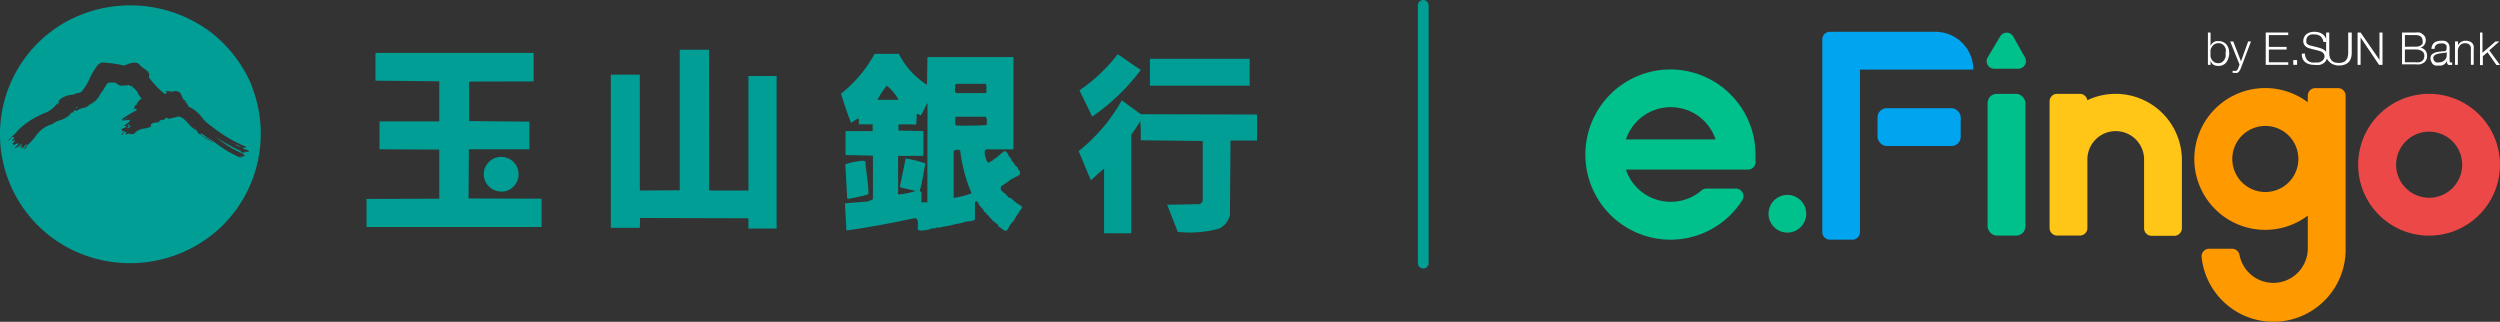 <svg xmlns="http://www.w3.org/2000/svg" width="232.74" height="29.96" viewBox="0 0 232.74 29.96">
  <rect x="0" y="0" width="232.74" height="29.96" fill="#333333" stroke="none"/>
  <g id="Group_3249" data-name="Group 3249" transform="translate(-55 -27.5)">
    <g id="圖層_2" data-name="圖層 2" transform="translate(202.623 31.961)">
      <g id="表頭尾" transform="translate(-0.038 -1.501)">
        <path id="Path_1" data-name="Path 1" d="M72.947.08V1.325h0a.824.824,0,0,1,.124-.206.824.824,0,0,1,.181-.148A.7.7,0,0,1,73.467.88a1.278,1.278,0,0,1,.239,0,.924.924,0,0,1,.437.1.882.882,0,0,1,.305.247,1.113,1.113,0,0,1,.181.371,1.509,1.509,0,0,1,.058.437,1.567,1.567,0,0,1-.091.454,1.072,1.072,0,0,1-.181.363.882.882,0,0,1-.305.247.924.924,0,0,1-.437.091.882.882,0,0,1-.47-.115.676.676,0,0,1-.256-.4h0V3.09H72.7V.08Zm1.427,1.583a.965.965,0,0,0-.132-.3.726.726,0,0,0-.214-.206.61.61,0,0,0-.33-.082.684.684,0,0,0-.355.082.726.726,0,0,0-.239.206,1.2,1.2,0,0,0-.157.3,1.649,1.649,0,0,0,0,.338,1.583,1.583,0,0,0,0,.338,1.2,1.2,0,0,0,.132.3.75.75,0,0,0,.239.214.684.684,0,0,0,.355.082A.61.61,0,0,0,74,2.851a.759.759,0,0,0,.214-.214.965.965,0,0,0,.132-.3,1.584,1.584,0,0,0,0-.338,1.649,1.649,0,0,0,.025-.338Z" transform="translate(-14.737 -0.013)" fill="#fff"/>
        <path id="Path_2" data-name="Path 2" d="M75.589,1.09l.717,1.855.668-1.855h.264L76.3,3.564a1.2,1.2,0,0,1-.115.231.685.685,0,0,1-.107.148.421.421,0,0,1-.148.074.7.7,0,0,1-.206,0h-.2v-.19H75.7a.33.33,0,0,0,.14,0,.206.206,0,0,0,.1-.066.314.314,0,0,0,.074-.107l.066-.165.091-.247L75.3,1.09Z" transform="translate(-15.264 -0.191)" fill="#fff"/>
        <path id="Path_3" data-name="Path 3" d="M81.555.08V.319H79.749v1.1H81.4v.247H79.749V2.851h1.806V3.09H79.46V.08Z" transform="translate(-16.113 -0.013)" fill="#fff"/>
        <path id="Path_4" data-name="Path 4" d="M82.62,3.19h.355v.445H82.62Z" transform="translate(-16.709 -0.559)" fill="#fff"/>
        <path id="Path_5" data-name="Path 5" d="M84.085,2.474a.561.561,0,0,0,.206.247.825.825,0,0,0,.313.132,1.509,1.509,0,0,0,.388,0,1.047,1.047,0,0,0,.264,0,.99.99,0,0,0,.256-.107.627.627,0,0,0,.2-.19.454.454,0,0,0,.082-.28.412.412,0,0,0-.058-.223.528.528,0,0,0-.14-.148.742.742,0,0,0-.2-.1l-.214-.066-.668-.165-.256-.082a.685.685,0,0,1-.223-.14.651.651,0,0,1-.214-.528,1.088,1.088,0,0,1,.041-.231.825.825,0,0,1,.157-.28.932.932,0,0,1,.322-.223A1.3,1.3,0,0,1,84.86,0a1.492,1.492,0,0,1,.429.058,1.113,1.113,0,0,1,.355.181.824.824,0,0,1,.239.289.824.824,0,0,1,.091.412h-.289a.594.594,0,0,0-.091-.305A.758.758,0,0,0,85.429.42a.874.874,0,0,0-.561-.173,1.1,1.1,0,0,0-.289,0,.569.569,0,0,0-.239.1.437.437,0,0,0-.165.181.5.5,0,0,0-.066.3.462.462,0,0,0,0,.19.5.5,0,0,0,.1.132.643.643,0,0,0,.148.091l.173.049.734.181.305.107a1.229,1.229,0,0,1,.247.148.742.742,0,0,1,.173.223.775.775,0,0,1,.058.322.825.825,0,0,1-.058.313,1.645,1.645,0,0,1-.115.19.618.618,0,0,1-.206.173,1,1,0,0,1-.313.132,1.921,1.921,0,0,1-.462,0,1.938,1.938,0,0,1-.495-.058,1.006,1.006,0,0,1-.388-.19.825.825,0,0,1-.247-.322,1.064,1.064,0,0,1-.074-.478h.289a.9.9,0,0,0,.107.445Z" transform="translate(-16.979 0.001)" fill="#fff"/>
        <path id="Path_6" data-name="Path 6" d="M87.4.08V1.944a1.427,1.427,0,0,0,.058.445.742.742,0,0,0,.173.3.577.577,0,0,0,.28.173,1.418,1.418,0,0,0,.742,0,.618.618,0,0,0,.28-.173.742.742,0,0,0,.173-.3,1.427,1.427,0,0,0,.058-.445V.08h.33V2.01a1.559,1.559,0,0,1-.066.437,1.023,1.023,0,0,1-.206.371,1.031,1.031,0,0,1-.363.239,1.328,1.328,0,0,1-.536.091,1.3,1.3,0,0,1-.536-.091.965.965,0,0,1-.363-.239.915.915,0,0,1-.247-.33,1.312,1.312,0,0,1-.066-.437V.08Z" transform="translate(-18.141 -0.013)" fill="#fff"/>
        <path id="Path_7" data-name="Path 7" d="M90.94.08,92.7,2.628h0V.08h.28V3.09h-.322L90.94.542h0V3.09h-.28V.08Z" transform="translate(-18.764 -0.013)" fill="#fff"/>
        <path id="Path_8" data-name="Path 8" d="M96.958.078a1.748,1.748,0,0,1,.363,0,.825.825,0,0,1,.272.157.577.577,0,0,1,.214.231.635.635,0,0,1,.082.346.717.717,0,0,1-.041.231.7.7,0,0,1-.107.206.577.577,0,0,1-.165.148.462.462,0,0,1-.214.091h0a.709.709,0,0,1,.643.734,1.232,1.232,0,0,1,0,.165.924.924,0,0,1-.049.19.7.7,0,0,1-.107.181.66.66,0,0,1-.2.165,1.047,1.047,0,0,1-.289.115,1.649,1.649,0,0,1-.421,0H95.68V.078Zm0,1.319a1.031,1.031,0,0,0,.3-.041.742.742,0,0,0,.214-.107.487.487,0,0,0,.124-.165.5.5,0,0,0,0-.2c0-.379-.223-.569-.676-.569h-.973V1.4Zm0,1.451a1.13,1.13,0,0,0,.3,0,.635.635,0,0,0,.256-.1.478.478,0,0,0,.173-.19.668.668,0,0,0,.066-.305.5.5,0,0,0-.206-.437,1.039,1.039,0,0,0-.585-.157H95.944V2.849Z" transform="translate(-19.644 -0.011)" fill="#fff"/>
        <path id="Path_9" data-name="Path 9" d="M99.063,1.413a.825.825,0,0,1,.181-.231.825.825,0,0,1,.272-.124,1.171,1.171,0,0,1,.346-.049,1.649,1.649,0,0,1,.289,0,.635.635,0,0,1,.256.1.536.536,0,0,1,.19.214.75.75,0,0,1,.074.355v1.2a.14.14,0,0,0,.157.157h.082v.223h-.173a.462.462,0,0,1-.165,0,.165.165,0,0,1-.091-.074.322.322,0,0,1-.049-.124.948.948,0,0,1,0-.157h0a1.9,1.9,0,0,1-.148.19.676.676,0,0,1-.371.223,1.278,1.278,0,0,1-.272,0,1.064,1.064,0,0,1-.289,0,.552.552,0,0,1-.231-.115.536.536,0,0,1-.14-.231.585.585,0,0,1-.091-.313.594.594,0,0,1,.091-.33.651.651,0,0,1,.272-.19,1.3,1.3,0,0,1,.371-.1l.429-.049h.148l.107-.041a.256.256,0,0,0,.074-.115.593.593,0,0,0,0-.14.445.445,0,0,0,0-.223.412.412,0,0,0-.124-.14.437.437,0,0,0-.181-.066.94.94,0,0,0-.223,0,.66.66,0,0,0-.412.115.454.454,0,0,0-.165.388h-.3a.965.965,0,0,1,.082-.346Zm1.328.651a.157.157,0,0,1-.091.066h-.132l-.346.049a1.773,1.773,0,0,0-.33.074.561.561,0,0,0-.239.132.313.313,0,0,0-.1.247.379.379,0,0,0,.041.173.453.453,0,0,0,.107.14.569.569,0,0,0,.157.082.47.47,0,0,0,.181,0,.932.932,0,0,0,.3-.049.742.742,0,0,0,.239-.132.709.709,0,0,0,.165-.214.668.668,0,0,0,.058-.289v-.28Z" transform="translate(-20.207 -0.175)" fill="#fff"/>
        <path id="Path_10" data-name="Path 10" d="M101.94,1.076v.379h0a.643.643,0,0,1,.272-.322.759.759,0,0,1,.421-.124,1.056,1.056,0,0,1,.388.066.569.569,0,0,1,.247.165.61.61,0,0,1,.132.264,1.5,1.5,0,0,1,0,.346v1.4h-.264V1.892a1.277,1.277,0,0,0,0-.256.528.528,0,0,0-.091-.206.363.363,0,0,0-.173-.14.6.6,0,0,0-.264-.049.825.825,0,0,0-.289.049.651.651,0,0,0-.206.157.759.759,0,0,0-.14.239.824.824,0,0,0-.049.3v1.27h-.264V1.076Z" transform="translate(-20.693 -0.176)" fill="#fff"/>
        <path id="Path_11" data-name="Path 11" d="M104.711.08V1.968L105.923.913h.355l-.932.825,1,1.369h-.338l-.825-1.187-.437.363v.825h-.264V.08Z" transform="translate(-21.188 -0.013)" fill="#fff"/>
        <rect id="Rectangle_1" data-name="Rectangle 1" width="7.743" height="3.521" rx="0.85" transform="translate(27.207 7.111)" fill="#00a4ef"/>
        <path id="Path_12" data-name="Path 12" d="M66.78,13.622h0a6.168,6.168,0,0,0-8.807-5.558.7.7,0,0,0-.7-.594H55.161a.7.7,0,0,0-.7.7V19.963a.7.7,0,0,0,.7.7h2.111a.7.7,0,0,0,.709-.7V13.63h0a2.639,2.639,0,1,1,5.277,0v6.358a.7.7,0,0,0,.7.7H66.07a.709.709,0,0,0,.709-.7V13.638h0Z" transform="translate(-11.238 -1.694)" fill="#ffc517"/>
        <path id="Path_13" data-name="Path 13" d="M97.327,7.47a6.6,6.6,0,1,0,6.6,6.6A6.6,6.6,0,0,0,97.327,7.47Zm0,9.673a3.076,3.076,0,1,1,3.084-3.076A3.076,3.076,0,0,1,97.327,17.143Z" transform="translate(-18.776 -1.693)" fill="#ed4848"/>
        <rect id="Rectangle_2" data-name="Rectangle 2" width="3.521" height="13.194" rx="0.85" transform="translate(37.452 5.777)" fill="#00c08b"/>
        <path id="Path_14" data-name="Path 14" d="M84.905,7.47H82.794a.7.7,0,0,0-.709.7v.618a6.6,6.6,0,1,0,0,10.555V22.42A3.208,3.208,0,0,1,75.727,23a.709.709,0,0,0-.693-.577H72.907a.709.709,0,0,0-.7.825,6.721,6.721,0,0,0,13.4-.825V8.171A.7.7,0,0,0,84.905,7.47Zm-6.778,9.673a3.076,3.076,0,1,1,2.18-.9,3.076,3.076,0,0,1-2.18.9Z" transform="translate(-14.824 -2.227)" fill="#f90"/>
        <path id="Path_15" data-name="Path 15" d="M38.348,0H28.511a.7.7,0,0,0-.7.7V18.653a.7.7,0,0,0,.7.7h2.094a.709.709,0,0,0,.709-.7V3.521H41.869A3.521,3.521,0,0,0,38.348,0Z" transform="translate(-5.745 0.001)" fill="#00a4ef"/>
        <circle id="Ellipse_1" data-name="Ellipse 1" cx="1.756" cy="1.756" r="1.756" transform="translate(17.057 15.182)" fill="#00c08b"/>
        <path id="Path_16" data-name="Path 16" d="M49.354.454a.7.7,0,0,0-1.22,0L46.98,2.4a.7.7,0,0,0,.61,1.055h2.251a.709.709,0,0,0,.61-1.055Z" transform="translate(-9.519 -0.017)" fill="#00c08b"/>
        <path id="Path_17" data-name="Path 17" d="M7.976,4.25a7.924,7.924,0,1,0,6.6,12.179.709.709,0,0,0-.561-1.088H11.249a.75.75,0,0,0-.47.173,4.4,4.4,0,0,1-7.034-1.938H15.108a.709.709,0,0,0,.7-.635v-.891a7.941,7.941,0,0,0-7.834-7.8Zm-4.23,6.514a4.4,4.4,0,0,1,8.345,0Z" transform="translate(0.038 -0.745)" fill="#00c08b"/>
      </g>
    </g>
    <g id="圖層_2-2" data-name="圖層 2" transform="translate(55 28.006)">
      <g id="表頭尾-2" data-name="表頭尾" transform="translate(0 -0.006)">
        <path id="Path_18" data-name="Path 18" d="M136.29,7.37a19.532,19.532,0,0,1-4.525,4.341L130.58,9.263A15.5,15.5,0,0,0,134.143,5.9c.708.485,1.416.985,2.147,1.47" transform="translate(-30.086 -1.355)" fill="#019e96"/>
        <rect id="Rectangle_3" data-name="Rectangle 3" width="9.289" height="2.501" transform="translate(107.051 4.976)" fill="#019e96"/>
        <path id="Path_19" data-name="Path 19" d="M147.088,12.8V15.22h-2.47l-.054,6.926a1.855,1.855,0,0,1-1.008,1.278,10.308,10.308,0,0,1-3.848.3l-.985-2.524,3.032-.054a.608.608,0,0,0,.277-.323V15.266l-5.764-.069c0-.608,0-1.239-.054-1.793a11.491,11.491,0,0,1-.831,1.262v9.189H132.85V17.845c-.431.331-.831.731-1.231,1.085l-1.139-2.724A15.977,15.977,0,0,0,134.5,11.48l1.77,1.293Z" transform="translate(-30.063 -2.64)" fill="#019e96"/>
        <path id="Path_20" data-name="Path 20" d="M117.461,19.266c-.2.054-.1-.177-.277-.177-.054-.177-.223-.223-.346-.354s-.262-.169-.231-.423c.069,0,0-.254.177-.154v-.077a4.965,4.965,0,0,0,.577-.377c.054-.077.177-.077.208-.177s.069,0,.123,0v-.054c0-.054.1,0,.123,0V17.4c0-.054.077,0,.1,0V17.35c0-.054.1,0,.131,0v-.077c.046-.054.1,0,.146,0V17.2h.077V17.15c0-.054.077,0,.108,0v-.408c-.208-.046-.108-.354-.331-.4-.077,0,0-.154-.1-.1-.108-.1-.077-.254-.208-.308s-.077-.2-.146-.246-.1-.254-.231-.285a.931.931,0,0,0-.377-.523c-.046.046-.077.123-.177.1s0,.069,0,.069c-.308.131-.508.485-.839.608-.1.154-.277.2-.423.308s-.208-.131-.285-.208c-.046-.323-.323-.77,0-1.008h2.524V6.16h-8l-.046,2.578a7.319,7.319,0,0,1-2.624-2.878h-2.255a12.1,12.1,0,0,1-3.125,3.709c.277.885.577,1.816.931,2.7l.654-.4c.131.123.054.377.077.554h1.285v.631h-2.524V15.28l2.547.054V19.4l-.454.2-2.147.177.131,2.524c2.17-.3,4.317-.708,6.411-1.162.408.177.177.77.254,1.108a1.062,1.062,0,0,0,.708,0c.377.054.477-.223.854-.123.108-.2.477,0,.608-.146a10.49,10.49,0,0,0,1.385-.285,3.909,3.909,0,0,0,.862-.2c.277-.077.685,0,.885-.223V19.651l.123-.077a.446.446,0,0,1,.254.377c.154.054.177.254.331.331s0,.177.1.123c0,.254.3.177.3.431.231.046.231.331.431.377.077.2.254.254.377.377s.285.154.285.354a1.955,1.955,0,0,1,.5.354c.177,0,.1.054.277,0a3.548,3.548,0,0,0,.308-.531c.1-.077.146-.223.246-.277a.283.283,0,0,0,.131-.277c.123,0,.123-.154.177-.223a3.525,3.525,0,0,0,.354-.562c.1,0,.1-.123.177-.223v-.154a4.025,4.025,0,0,1-1.016-.77M106.009,8.831a4.456,4.456,0,0,1,1.085,1.308h-1.97a8.765,8.765,0,0,1,.885-1.339m3.763,10.882h-.554V18.72c-.1,0-.123-.1-.146-.146.246-.839.346-1.693.523-2.524a12.6,12.6,0,0,0-1.839-.454l-.531,2.57.054.131,1.408.323a6.449,6.449,0,0,1-1.639.331V15.357H109.4V13.048L107.086,13V12.44c.523-.046,1.085,0,1.639,0a6.433,6.433,0,0,0,.054-.954c.123-.131.246.1.377.1.269-.354.4-.816.631-1.162ZM112.35,8.746l.123-.1H115.2c.123.2.054.531.077.808l-.077.054h-2.724c-.254-.1-.077-.508-.123-.77m-.131,10.5V14.9c.154-.131.685-.231.631.169a14.86,14.86,0,0,0,1.031,3.771,7.319,7.319,0,0,1-1.662.423m.2-6.719a1.378,1.378,0,0,1,0-.831H115.2c.177.177.077.531.1.77a27.051,27.051,0,0,1-2.855.046" transform="translate(-23.439 -1.346)" fill="#019e96"/>
        <path id="Path_21" data-name="Path 21" d="M102.737,22.3c.408-.077.808-.177,1.208-.254.154-.077.408-.054.462-.2,0-1.039-.231-2.024-.277-2.986-.254-.169-.562,0-.839,0a6.451,6.451,0,0,0-1.031.254l.169,3.155.085.046c.092,0,.2.054.223-.046" transform="translate(-23.561 -4.323)" fill="#019e96"/>
        <path id="Subtraction_4" data-name="Subtraction 4" d="M12.106,24a12.341,12.341,0,0,1-3.849-.615A11.982,11.982,0,0,1,6.349,1.421a12.481,12.481,0,0,1,12.89.8,12.23,12.23,0,0,1,4.25,5.386L23.464,7.6a12.043,12.043,0,0,1-3.139,13.268A12.338,12.338,0,0,1,12.106,24ZM18.8,11.934h0a5.5,5.5,0,0,0,.769.539l.032.02c.109.068.221.138.33.21a11.013,11.013,0,0,0,2.585,1.54l-.121-.1a.133.133,0,0,0-.01-.039c-.008-.024-.015-.045-.008-.056a.019.019,0,0,1,.018-.007l.177.1c.023-.132.153-.132.231-.132a.957.957,0,0,0-.471-.325c-.075-.034-.144-.063-.207-.1a10.341,10.341,0,0,1-2.039-1.332,17.349,17.349,0,0,0,2.309,1.3.251.251,0,0,0,.26.155h.119a.418.418,0,0,1,.152.024.254.254,0,0,0-.046-.015c-.045-.012-.1-.027-.1-.084h.4c-.041-.136-.167-.171-.3-.208a.5.5,0,0,1-.308-.169.767.767,0,0,1,.116-.009.735.735,0,0,1,.229.036.1.1,0,0,1-.039-.128,13.242,13.242,0,0,1-3.169-1.887,3.781,3.781,0,0,1-.916-.841,2.992,2.992,0,0,0-1.225-.988,6.015,6.015,0,0,1-.323-.632l-.1.054a3.985,3.985,0,0,1-.323-.661.711.711,0,0,0-.518-.225h-.035a.475.475,0,0,1-.234.051A1.767,1.767,0,0,1,15.788,8l-.01,0-.013,0a1.47,1.47,0,0,0-.2-.021.236.236,0,0,0-.168.051l.146.078a.243.243,0,0,1-.224.132A9.062,9.062,0,0,1,13.853,6.7c.148-.406-.142-.611-.449-.828l-.008,0a1.672,1.672,0,0,1-.445-.4.683.683,0,0,0-.434-.143,2.08,2.08,0,0,0-.688.169c-.1.038-.2.071-.285.1a11.712,11.712,0,0,0-2.07-.284,1.032,1.032,0,0,0-.543.478c-.031.045-.059.085-.087.122a6.487,6.487,0,0,0-.5.9,5.437,5.437,0,0,1-.679,1.137.593.593,0,0,1-.422.212.62.62,0,0,0-.345.139,2.4,2.4,0,0,0-1.233.379c-.021.049-.043.1-.123.1a4.063,4.063,0,0,1-.4.576,2.531,2.531,0,0,1-1.074.7l-.017.007a5.4,5.4,0,0,0-.519.249A7.24,7.24,0,0,0,1.694,11.61a2.931,2.931,0,0,1-.5.529l-.007.006a3.016,3.016,0,0,0-.444.465.416.416,0,0,0,.229-.19.3.3,0,0,1,.258-.168.36.36,0,0,1,.058,0c.046.119-.033.195-.1.264-.047.044-.1.092-.1.146a.784.784,0,0,1,.331-.1.762.762,0,0,1-.3.323.158.158,0,0,1,.053-.013c.025,0,.027.018.029.039a.069.069,0,0,0,.064.075h.015a.446.446,0,0,0,.176-.064.5.5,0,0,1,.207-.065.193.193,0,0,1,.1.027,3.761,3.761,0,0,1-.424.4l.012,0h.025c.089,0,.148-.013.187-.077a.534.534,0,0,0,.251-.159c.08-.073.154-.141.227-.141l-.278.378.3-.232c.035.047,0,.089-.033.129s-.079.094-.014.148a.721.721,0,0,0,.257-.223.681.681,0,0,1,.22-.2.65.65,0,0,1-.2.33,1.161,1.161,0,0,0-.153.192.654.654,0,0,1,.129-.086c.123-.07.263-.148.225-.291a3.312,3.312,0,0,0,.6-.6c.063-.072.124-.145.184-.215l.021-.026a2.821,2.821,0,0,1,1.581-1.166,2.35,2.35,0,0,1,.727-.36l.006,0a2.089,2.089,0,0,0,.851-.469l.008-.011.017-.023c.069-.093.164-.22.293-.22a.2.2,0,0,1,.059.009V9.918a.2.2,0,0,1,.095-.129.218.218,0,0,1,.1-.028A.169.169,0,0,1,7.1,9.77v.1a1.207,1.207,0,0,1,.646-.324.961.961,0,0,0,.587-.308,2.026,2.026,0,0,0,.9-.768,2.572,2.572,0,0,1,.408-.624,2.389,2.389,0,0,1,.4-.624,1.893,1.893,0,0,1,.77,0,.664.664,0,0,0,.585.25,3.237,3.237,0,0,0,.35-.025,3.223,3.223,0,0,1,.349-.025c.012.116.081.116.148.116s.13,0,.13.115a1.236,1.236,0,0,1,.489.561,2.089,2.089,0,0,0,.334.47,1,1,0,0,0-.5.6c-.179.023-.182.129-.185.233a.424.424,0,0,1-.01.1.274.274,0,0,0-.159.091l.005,0c.111,0,.14-.047.153-.088h.01a.2.2,0,0,1,.035,0,.275.275,0,0,1,.2.095l-.076.076c-.284.139-.6.333-.857.489l-.028.017c-.083.051-.165.1-.247.149l.039-.048c-.037.032-.075.071-.112.11l-.006.007a.89.89,0,0,1-.151.139h.076a.128.128,0,0,1,.047.1.769.769,0,0,0,.2-.042.567.567,0,0,1,.131-.03.054.054,0,0,1,.024,0c.019.008.028.021.023.036a.254.254,0,0,0-.019.026h0a.059.059,0,0,0,.019-.025.142.142,0,0,1,.11-.061.275.275,0,0,1,.136.053.2.2,0,0,0,.086.039l-.6.478h.231a.318.318,0,0,1-.234.188.414.414,0,0,0-.244.167c.046,0,.073.017.079.049a.156.156,0,0,1-.069.14.478.478,0,0,0,.09-.041.313.313,0,0,1,.142-.05.159.159,0,0,1,.083.025.422.422,0,0,1-.16.167c-.085.062-.166.12-.166.234a.717.717,0,0,0,.165-.152c.077-.087.15-.169.249-.169a.217.217,0,0,1,.087.02c.01.027-.012.047-.036.071-.042.039-.085.079-.04.152a1.036,1.036,0,0,0,.146-.051.568.568,0,0,1,.163-.05c.068,0,.068.056.068.1a.269.269,0,0,1,.2-.05.289.289,0,0,0,.208-.051,1.464,1.464,0,0,1,.955-.461h.006a2.834,2.834,0,0,0,.576-.167v-.124c.042-.22.265-.244.481-.268h.005a1.125,1.125,0,0,0,.284-.055c.041-.159.164-.173.3-.189s.246-.032.306-.165a.115.115,0,0,1,.08-.038.22.22,0,0,1,.115.05l.006,0a.267.267,0,0,0,.141.052.193.193,0,0,0,.087-.021,1.059,1.059,0,0,1,.305-.081l.015,0a.865.865,0,0,0,.328-.095.516.516,0,0,1,.1-.009c.359,0,.68.359.915.622.047.054.1.109.142.157a7.177,7.177,0,0,0,2.309,1.677c-.186-.131-.383-.246-.573-.357l-.02-.011a6.783,6.783,0,0,1-.714-.455C18.677,11.934,18.754,11.934,18.8,11.934Z" fill="#019e96"/>
        <path id="Path_24" data-name="Path 24" d="M22.26,11.043l-.1-.323.1.277Z" transform="translate(-5.106 -2.465)" fill="#019e96"/>
        <path id="Path_25" data-name="Path 25" d="M22.483,11.747c-.1,0-.077-.1-.123-.177a.316.316,0,0,1,.123.177" transform="translate(-5.152 -2.661)" fill="#019e96"/>
        <path id="Path_26" data-name="Path 26" d="M6.936,11.9c-.069-.146.131-.192.208-.323a.554.554,0,0,1-.208.323" transform="translate(-1.595 -2.664)" fill="#019e96"/>
        <path id="Path_27" data-name="Path 27" d="M10.08,12.083V12.06h.077Z" transform="translate(-2.322 -2.774)" fill="#019e96"/>
        <path id="Path_28" data-name="Path 28" d="M9.34,12.286c-.046.046-.069.123-.146.1s.1-.154.146-.1" transform="translate(-2.114 -2.823)" fill="#019e96"/>
        <path id="Path_29" data-name="Path 29" d="M15.374,12.826c-.123.1-.377.177-.4.331-.223,0-.377.2-.554.2,0-.2.331-.077.354-.277l.2-.154V13c.077-.077.331,0,.254-.223Z" transform="translate(-3.322 -2.94)" fill="#019e96"/>
        <path id="Path_30" data-name="Path 30" d="M14.537,13a.4.4,0,0,1-.277.2c.046-.123.146-.123.277-.2" transform="translate(-3.285 -2.991)" fill="#019e96"/>
        <path id="Path_31" data-name="Path 31" d="M7.865,13.43c.054.077-.046,0-.077.054s.054-.054.077-.054" transform="translate(-1.793 -3.09)" fill="#019e96"/>
        <rect id="Rectangle_4" data-name="Rectangle 4" width="0.077" height="0.077" transform="translate(11.729 10.463)" fill="#019e96"/>
        <path id="Path_32" data-name="Path 32" d="M15.064,13.81c0,.054-.054.054-.077.1H14.91c0-.077.054-.1.1-.123s0,0,.054,0" transform="translate(-3.435 -3.17)" fill="#019e96"/>
        <path id="Path_33" data-name="Path 33" d="M15.664,14.436c0,.1-.154.1-.2.123s0-.046,0-.1.1-.046.177,0" transform="translate(-3.558 -3.318)" fill="#019e96"/>
        <path id="Path_34" data-name="Path 34" d="M15.7,14.627c0,.1-.2.1-.3.177,0-.1.123-.154.2-.2s.1,0,.1,0" transform="translate(-3.548 -3.356)" fill="#019e96"/>
        <path id="Path_35" data-name="Path 35" d="M23.561,14.924c.1.046.154.169.231.246l-.077.077a1.939,1.939,0,0,1-.385-.577c.077.077.131.2.231.254" transform="translate(-5.375 -3.375)" fill="#019e96"/>
        <path id="Path_36" data-name="Path 36" d="M28.256,16.677c-.077.046-.177-.054-.246-.077Z" transform="translate(-6.453 -3.82)" fill="#019e96"/>
        <path id="Path_37" data-name="Path 37" d="M29.061,17.107c-.208-.131-.477-.131-.631-.277a1.339,1.339,0,0,1,.631.277" transform="translate(-6.55 -3.873)" fill="#019e96"/>
        <path id="Path_38" data-name="Path 38" d="M26.288,17.083l-.308-.223.2.1Z" transform="translate(-5.986 -3.88)" fill="#019e96"/>
        <path id="Path_39" data-name="Path 39" d="M29.15,18.116l.023-.046.077.046Z" transform="translate(-6.716 -4.159)" fill="#019e96"/>
        <path id="Path_40" data-name="Path 40" d="M28.97,18.284h-.1V18.23a.123.123,0,0,1,.1.054" transform="translate(-6.652 -4.196)" fill="#019e96"/>
        <path id="Path_41" data-name="Path 41" d="M83.041,18.466H86.7V7.807h2.624v14.2H86.7v-.954l-10.089-.031-.023.916h-2.7V7.684h2.7V18.466l3.717-.023V5.36h2.732Z" transform="translate(-17.024 -1.23)" fill="#019e96"/>
        <path id="Path_42" data-name="Path 42" d="M59.9,8.4l-5.964.015-.046.046v3.632l5.61.054v2.57H53.868l-.031,4.579,6.8.023V21.95H44.34V19.341l6.772-.023V14.747l-5.564-.031V12.122h5.564V8.39l-5.941-.062V5.75H59.9Z" transform="translate(-10.216 -1.32)" fill="#019e96"/>
        <path id="Path_43" data-name="Path 43" d="M61.506,19.059a1.732,1.732,0,0,1,.2,1.324,1.639,1.639,0,0,1-1.062,1.1,1.662,1.662,0,0,1-1.755-.531,1.608,1.608,0,0,1-.362-1.193,1.628,1.628,0,0,1,2.978-.7" transform="translate(-13.483 -4.217)" fill="#019e96"/>
      </g>
    </g>
    <line id="Line_194" data-name="Line 194" y1="24" transform="translate(187.5 28)" fill="none" stroke="#019e96" stroke-linecap="round" stroke-width="1"/>
  </g>
</svg>

